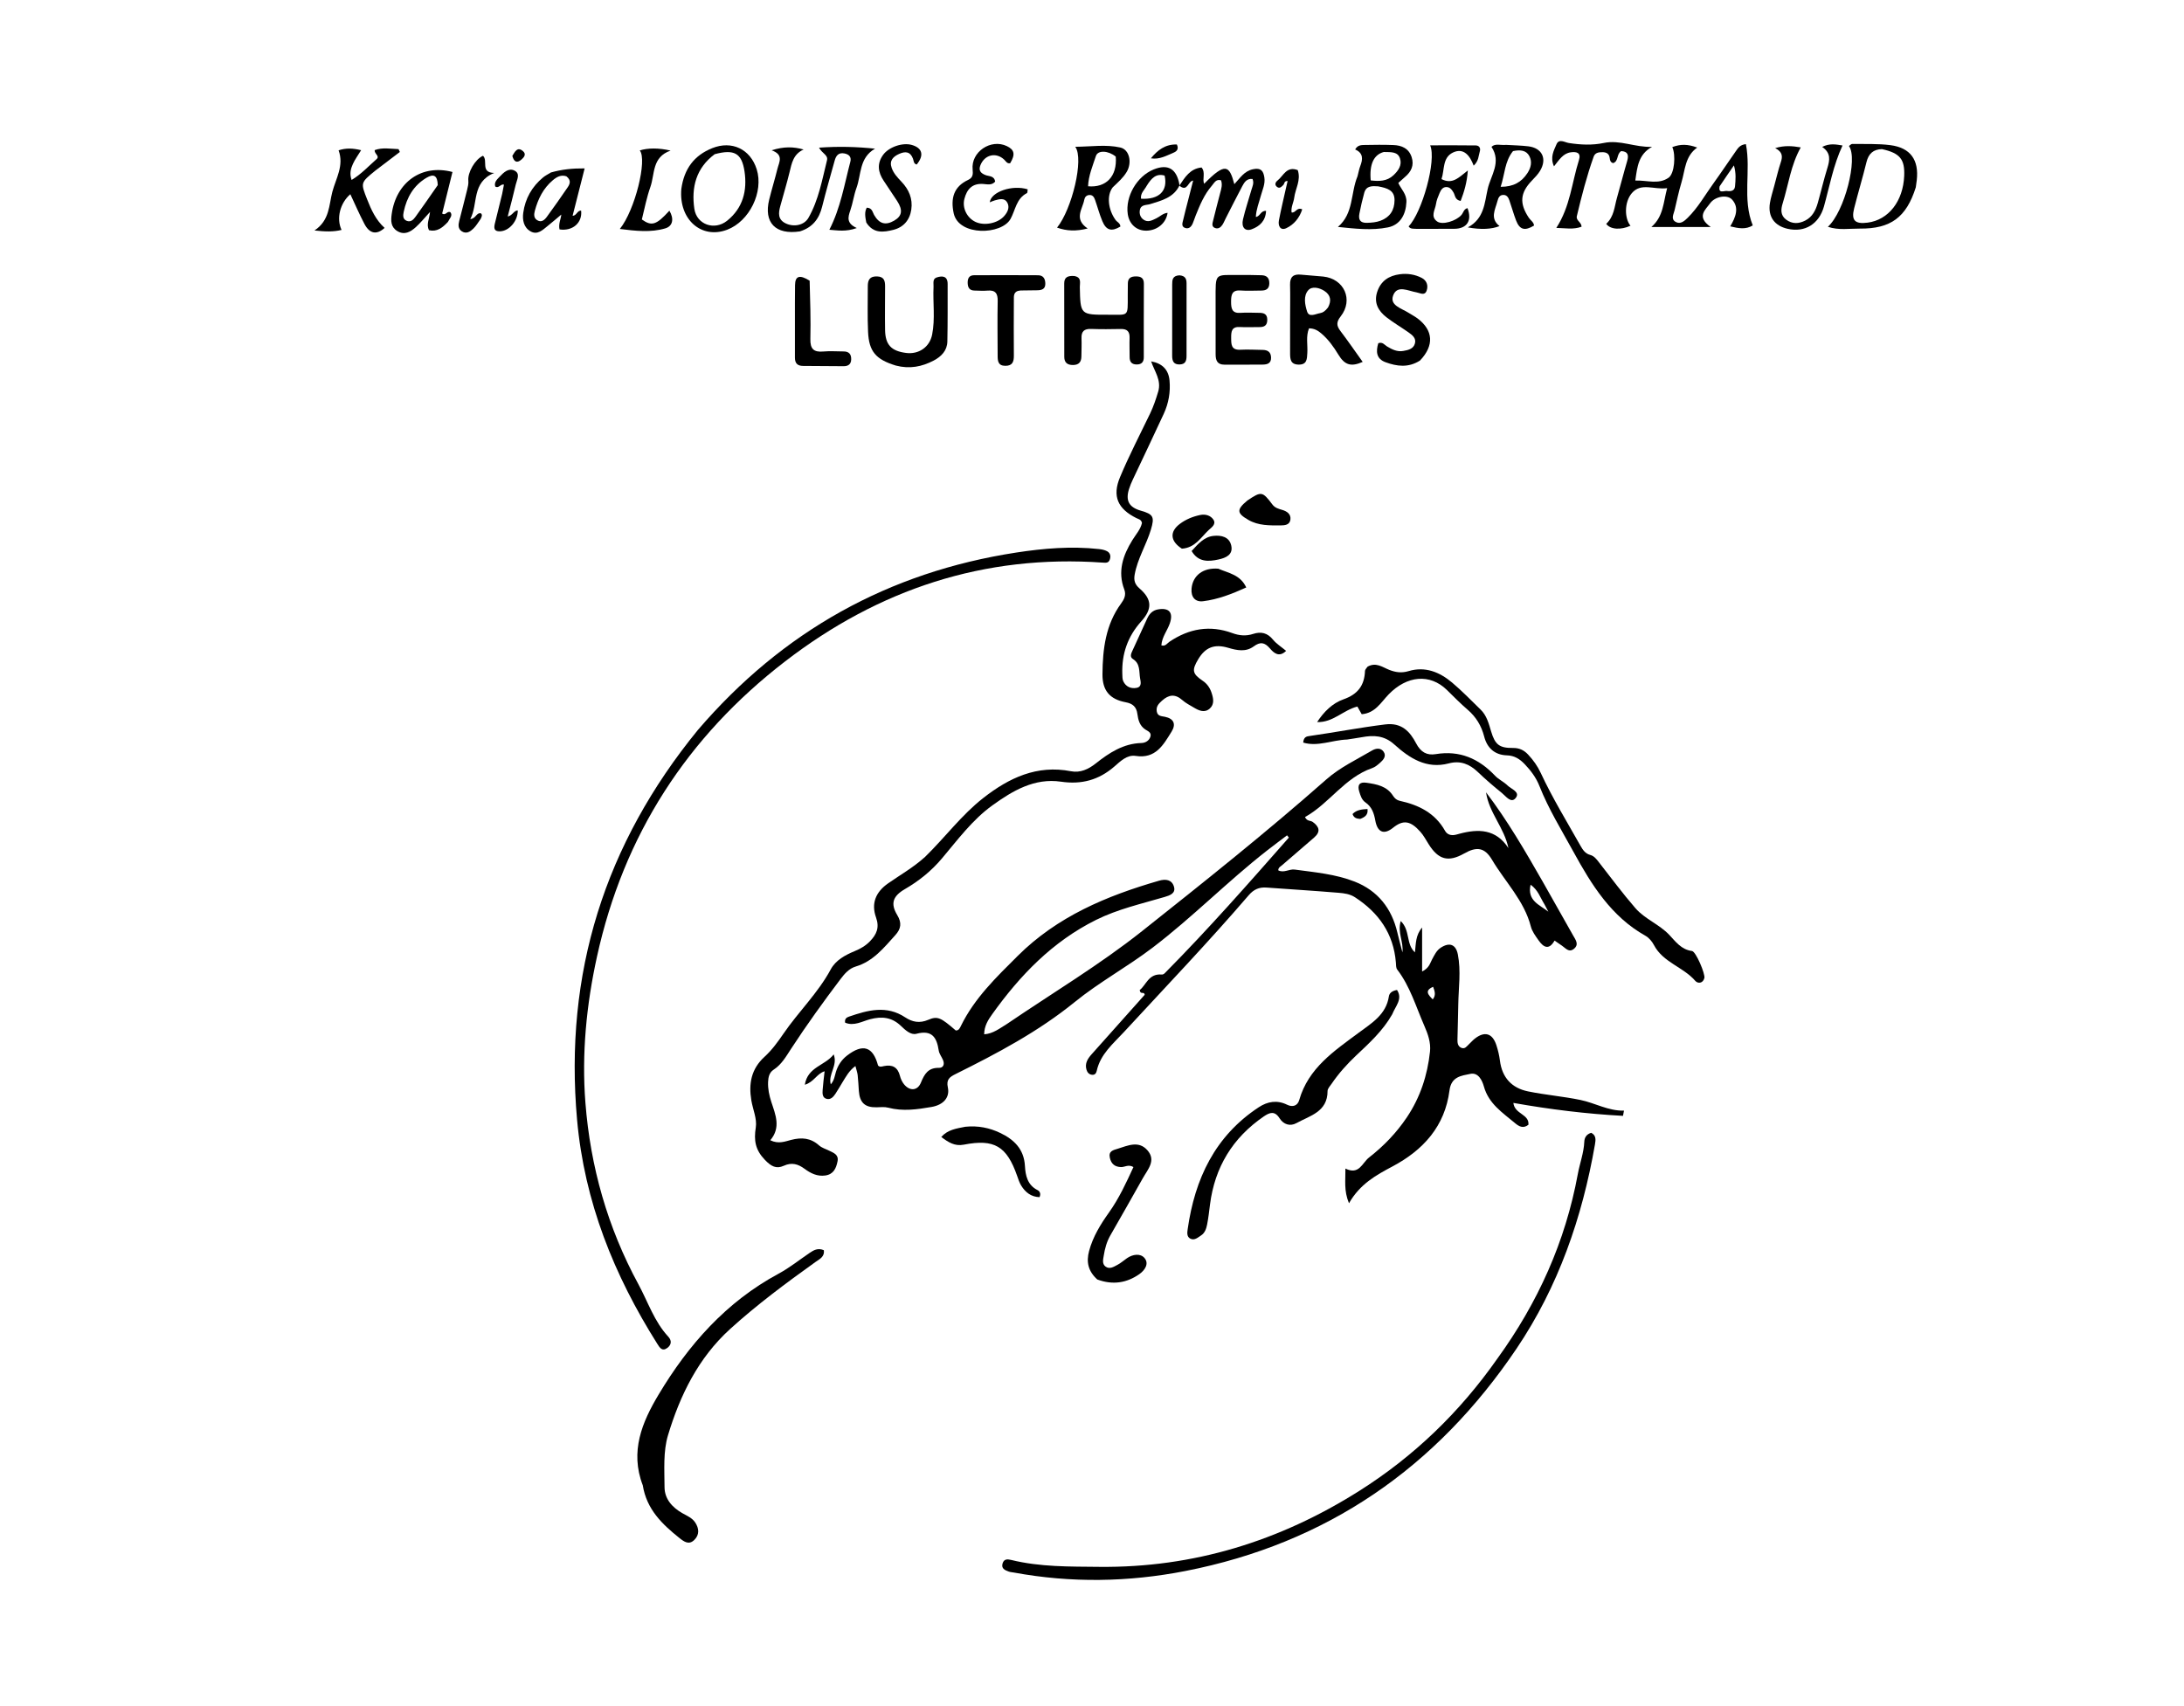 <svg version="1.1" id="Layer_1" xmlns="http://www.w3.org/2000/svg" xmlns:xlink="http://www.w3.org/1999/xlink" x="0px" y="0px"
	 width="100%" viewBox="0 0 1024 800" enable-background="new 0 0 1024 800" xml:space="preserve">
<path fill="#000000" opacity="1" stroke="none" 
	d="
M472.139,480.123 
	C493.506,465.584 515.518,452.439 535.424,436.641 
	C564.63,413.462 593.846,390.215 621.825,365.51 
	C628.275,359.815 636.004,356.213 643.308,351.911 
	C645.146,350.829 647.387,350.546 648.728,352.491 
	C650.146,354.548 648.609,356.297 647.08,357.652 
	C645.97,358.636 644.744,359.687 643.38,360.156 
	C630.408,364.62 623.293,376.778 611.865,383.117 
	C612.814,385.208 614.433,384.654 615.473,385.405 
	C618.601,387.662 619.284,389.981 616.198,392.681 
	C611.185,397.068 606.091,401.363 601.068,405.738 
	C600.366,406.348 599.334,406.789 599.33,408.102 
	C601.958,409.482 604.462,407.399 607.014,407.743 
	C616.513,409.023 626.173,409.868 635.143,413.384 
	C645.98,417.633 652.516,425.926 655.171,437.272 
	C655.851,440.174 656.643,443.049 657.547,446.572 
	C658.169,441.546 655.15,437.393 656.752,431.877 
	C661.315,436.269 659.125,442.737 663.424,446.553 
	C663.875,442.475 663.685,438.496 666.778,434.923 
	C666.778,441.491 666.778,448.06 666.778,455.541 
	C670.129,453.875 670.5,451.613 671.453,449.858 
	C672.57,447.802 673.516,445.667 675.588,444.333 
	C679.643,441.724 682.61,442.814 683.537,447.556 
	C685.057,455.325 683.857,463.159 683.734,470.964 
	C683.648,476.456 683.467,481.946 683.351,487.437 
	C683.318,488.982 683.486,490.557 685.08,491.292 
	C686.885,492.125 687.76,490.523 688.826,489.556 
	C689.688,488.772 690.444,487.862 691.349,487.136 
	C696.024,483.383 699.742,484.412 701.598,490.079 
	C702.37,492.439 702.952,494.902 703.267,497.364 
	C704.282,505.309 708.823,510.193 716.437,511.754 
	C724.572,513.421 732.909,514.101 741.04,515.78 
	C747.871,517.191 754.052,520.956 761.43,520.78 
	C761.274,521.595 761.118,522.411 760.962,523.227 
	C743.906,522.31 726.941,520.236 709.561,517.155 
	C710.164,522.499 717.079,522.344 716.629,527.398 
	C714.19,529.327 712.196,528.198 710.338,526.634 
	C704.53,521.742 698.011,517.597 695.749,509.474 
	C694.986,506.733 693.181,502.739 689.387,503.539 
	C685.229,504.416 680.452,504.772 679.615,511.302 
	C677.469,528.036 667.419,539.231 652.862,546.956 
	C645.253,550.993 637.65,555.165 632.489,564.213 
	C630.008,558.184 630.905,553.543 630.815,547.94 
	C637.298,551.133 638.643,545.281 641.919,542.73 
	C648.806,537.367 654.774,531.156 659.649,523.885 
	C665.912,514.542 669.288,504.187 670.477,493.096 
	C670.932,488.852 669.493,484.821 667.823,481.016 
	C663.897,472.074 661.178,462.544 655.099,454.617 
	C654.482,453.812 654.572,452.405 654.477,451.265 
	C653.353,437.765 646.427,427.949 635.289,420.723 
	C632.921,419.187 630.252,418.851 627.66,418.634 
	C616.384,417.689 605.086,417.002 593.799,416.178 
	C590.393,415.93 587.84,417.033 585.527,419.726 
	C566.638,441.724 546.591,462.668 526.935,483.971 
	C521.923,489.403 515.919,494.309 514.216,502.139 
	C513.993,503.164 513.417,504.042 512.212,503.988 
	C510.679,503.919 509.796,502.905 509.402,501.539 
	C508.557,498.609 509.987,496.408 511.831,494.344 
	C520.15,485.033 528.456,475.709 536.712,466.451 
	C536.443,464.635 534.695,466.695 534.371,464.227 
	C537.334,462.027 538.494,456.432 544.633,456.956 
	C545.615,457.04 546.111,456.325 546.678,455.752 
	C566.718,435.503 585.503,414.119 604.302,392.747 
	C604.018,392.394 603.734,392.041 603.45,391.688 
	C600.321,394.064 597.164,396.403 594.068,398.821 
	C575.548,413.288 559.058,430.17 540.366,444.392 
	C528.584,453.356 515.395,460.521 503.929,469.837 
	C486.799,483.755 467.597,493.899 448.053,503.618 
	C445.208,505.033 443.612,506.189 444.41,509.89 
	C445.414,514.547 442.402,518.081 436.764,519.057 
	C430.056,520.218 423.281,521.199 416.452,519.396 
	C414.736,518.943 412.818,519.171 410.996,519.213 
	C405.583,519.339 403.084,517.074 402.689,511.582 
	C402.51,509.098 402.412,506.605 402.132,504.132 
	C401.988,502.863 401.523,501.63 401.072,499.87 
	C398.109,502.031 396.675,504.804 395.051,507.409 
	C393.906,509.247 392.874,511.159 391.659,512.948 
	C390.708,514.348 389.451,515.752 387.581,515.26 
	C385.536,514.723 385.595,512.757 385.703,511.115 
	C385.885,508.327 386.276,505.552 386.629,502.318 
	C382.959,503.444 381.637,507.396 377.357,508.637 
	C378.689,500.212 386.821,499.719 390.89,494.408 
	C392.905,499.707 388.192,503.632 389.523,508.449 
	C391.155,506.601 391.345,504.584 391.903,502.722 
	C392.839,499.593 394.552,496.964 397.126,494.974 
	C404.587,489.203 409.324,490.728 411.681,499.608 
	C412.531,500.533 413.535,500.068 414.482,499.878 
	C418.395,499.094 420.92,500.402 421.944,504.451 
	C422.3,505.858 422.965,507.313 423.875,508.432 
	C426.537,511.705 430.213,511.51 431.787,507.638 
	C433.438,503.575 435.231,500.615 440.213,500.725 
	C442.283,500.77 442.975,499.073 442.172,497.118 
	C441.539,495.58 440.371,494.157 440.135,492.58 
	C439.209,486.41 436.961,482.812 429.668,484.744 
	C427.01,485.448 424.401,482.948 422.336,480.98 
	C418.147,476.988 413.467,476.477 407.998,477.909 
	C404.212,478.9 400.399,481.28 396.248,479.534 
	C395.909,477.656 397.035,477.051 398.094,476.687 
	C406.898,473.665 415.666,471.236 424.426,477.042 
	C427.702,479.212 431.137,479.953 435.229,478.192 
	C439.677,476.278 441.196,477.235 448.126,483.189 
	C449.594,483.234 450.056,482.042 450.548,481.036 
	C456.9,468.054 467.072,458.28 477.149,448.246 
	C495.756,429.716 518.843,420.074 543.412,412.971 
	C546.589,412.052 549.408,412.465 550.41,415.694 
	C551.414,418.927 548.444,419.884 546.042,420.593 
	C535.196,423.797 524.123,426.264 513.889,431.351 
	C493.477,441.5 478.243,457.331 465.212,475.558 
	C463.341,478.175 461.472,481.027 461.442,484.996 
	C465.686,484.681 468.652,482.235 472.139,480.123 
M671.767,468.614 
	C673.296,466.739 672.78,464.887 671.932,462.715 
	C667.801,464.514 669.6,466.439 671.767,468.614 
z"/>
<path fill="#000000" opacity="1" stroke="none" 
	d="
M433.76,401.772 
	C443.187,392.578 450.834,382.137 461.027,374.175 
	C473.148,364.707 486.182,358.546 502.135,361.637 
	C506.534,362.489 510.343,360.678 513.712,358.017 
	C520.07,352.996 526.658,348.638 535.189,348.4 
	C537.016,348.349 538.833,347.335 539.403,345.35 
	C539.953,343.436 538.19,342.841 536.98,342.045 
	C534.337,340.304 533.65,337.567 533.269,334.722 
	C532.831,331.457 531.105,329.906 527.806,329.291 
	C520.271,327.887 516.845,323.737 516.908,316.139 
	C517.006,304.35 518.385,292.863 525.681,282.923 
	C527.042,281.069 528.125,278.989 527.137,276.408 
	C523.917,267.987 526.499,260.426 530.93,253.265 
	C532.583,250.594 534.76,248.237 535.428,245.244 
	C535.132,243.588 533.829,243.445 532.821,242.943 
	C524.107,238.601 521.378,232.724 525.149,223.718 
	C529.389,213.591 534.479,203.818 539.24,193.91 
	C540.832,190.596 541.982,187.155 543.039,183.629 
	C544.637,178.294 541.315,174.18 539.73,169.453 
	C545.039,170.391 547.892,173.443 548.35,178.407 
	C548.85,183.835 547.92,189.082 545.661,193.996 
	C540.931,204.284 536.011,214.484 531.198,224.733 
	C530.492,226.237 529.829,227.779 529.337,229.362 
	C527.647,234.802 529.396,237.907 534.925,239.47 
	C540.776,241.125 541.408,242.395 539.624,248.321 
	C537.467,255.491 533.347,261.93 532.007,269.426 
	C531.5,272.259 532.155,274.082 534.307,275.947 
	C540.1,280.964 540.398,285.471 535.098,291.357 
	C528.721,298.437 525.889,306.643 526.213,316.05 
	C526.253,317.205 526.213,318.486 526.687,319.481 
	C527.914,322.053 530.298,323.042 532.933,322.535 
	C535.544,322.033 534.797,319.556 534.536,317.97 
	C534.02,314.834 534.672,311.208 531.211,309.04 
	C529.53,307.987 530.401,306.351 531.013,304.996 
	C533.278,299.988 535.583,294.998 537.887,290.007 
	C538.917,287.777 540.439,286.163 543.019,285.732 
	C548.216,284.865 550.213,287.283 548.486,292.308 
	C547.31,295.732 544.794,298.647 544.524,302.61 
	C546.411,303.212 547.247,301.636 548.344,300.897 
	C557.509,294.722 567.302,292.991 577.784,296.856 
	C581.077,298.07 584.251,298.325 587.541,297.25 
	C591.27,296.031 594.251,296.744 596.859,299.926 
	C598.48,301.904 600.782,303.325 603.014,305.194 
	C599.646,308.496 597.139,306.051 595.413,304.039 
	C592.915,301.128 590.866,300.866 587.825,303.098 
	C584.097,305.833 580.008,304.979 575.856,303.754 
	C569.339,301.832 565.132,303.566 561.817,309.096 
	C558.71,314.28 559.034,315.934 563.949,319.251 
	C565.984,320.625 567.277,322.526 568.033,324.775 
	C568.903,327.363 569.526,330.178 567.208,332.248 
	C564.82,334.381 562.209,333.254 559.834,331.829 
	C557.979,330.715 555.991,329.724 554.389,328.307 
	C550.984,325.294 548.022,325.64 544.768,328.594 
	C543.162,330.051 541.964,331.349 542.374,333.642 
	C542.776,335.886 544.623,335.78 546.208,336.107 
	C550.485,336.992 551.427,339.658 549.309,343.069 
	C545.448,349.286 541.858,355.905 532.463,354.446 
	C528.411,353.816 525.293,356.993 522.449,359.455 
	C515.163,365.762 507.098,367.953 497.473,366.537 
	C485.036,364.709 474.843,370.75 465.263,377.664 
	C455.834,384.469 448.985,393.847 441.57,402.603 
	C436.64,408.426 430.882,413.071 424.345,416.86 
	C418.642,420.165 417.389,423.622 420.693,429.095 
	C422.899,432.748 422.471,435.521 419.763,438.51 
	C414.397,444.432 409.418,450.757 401.258,453.192 
	C398.096,454.136 396,456.568 394.057,459.138 
	C386.016,469.773 378.223,480.579 370.932,491.75 
	C368.583,495.349 366.46,499.16 362.659,501.628 
	C360.712,502.892 360.216,505.086 360.126,507.351 
	C359.998,510.568 360.652,513.657 361.637,516.675 
	C363.6,522.686 366.242,528.662 361.167,534.667 
	C364.971,536.553 368.092,535.237 370.961,534.498 
	C375.865,533.235 380.085,533.563 383.998,537.059 
	C385.314,538.235 387.198,538.783 388.838,539.589 
	C390.939,540.62 393.313,541.438 392.694,544.554 
	C392.04,547.84 390.805,550.637 386.958,551.191 
	C383.199,551.732 380.091,550.169 377.231,548.056 
	C374.2,545.817 371.236,544.926 367.506,546.622 
	C363.943,548.241 361.552,546.912 358.603,543.833 
	C354.124,539.157 353.394,534.755 354.367,528.662 
	C355.009,524.646 352.987,520.226 352.275,515.967 
	C350.966,508.143 352.198,501.232 358.488,495.507 
	C361.896,492.404 364.706,488.536 367.329,484.701 
	C374.372,474.404 383.504,465.673 389.493,454.563 
	C391.851,450.189 396.307,447.823 400.847,445.933 
	C403.481,444.837 405.872,443.467 407.906,441.355 
	C411.026,438.115 412.435,434.947 410.745,430.206 
	C408.389,423.596 410.582,418.262 416.427,414.191 
	C422.164,410.194 428.282,406.734 433.76,401.772 
z"/>
<path fill="#000000" opacity="1" stroke="none" 
	d="
M327.236,342.257 
	C366.908,295.98 416.653,268.291 476.461,259.096 
	C489.215,257.134 502.263,256.022 515.28,257.46 
	C516.571,257.602 517.948,257.863 519.066,258.471 
	C520.529,259.267 520.917,260.723 520.352,262.367 
	C519.783,264.021 518.589,263.92 517.135,263.817 
	C461.476,259.873 412.024,276.322 368.179,310.074 
	C322.119,345.532 292.37,391.681 279.894,448.606 
	C274.958,471.131 272.683,494.002 274.476,517.052 
	C276.813,547.112 284.89,575.601 299.322,602.186 
	C303.832,610.495 306.75,619.699 313.376,626.823 
	C314.956,628.523 314.904,630.534 312.9,632.034 
	C310.475,633.85 309.362,631.992 308.242,630.219 
	C287.872,597.962 274.005,563.45 270.57,525.05 
	C264.434,456.43 283.527,395.742 327.236,342.257 
z"/>
<path fill="#000000" opacity="1" stroke="none" 
	d="
M702.051,637.071 
	C721.105,610.777 733.962,582.178 739.785,550.5 
	C740.714,545.447 742.593,540.59 742.819,535.374 
	C742.901,533.488 743.776,531.853 746.056,531.18 
	C748.396,532.363 748.216,534.367 747.825,536.611 
	C741.84,570.932 730.665,603.267 711.071,632.347 
	C673.45,688.184 622.088,723.698 555.729,736.659 
	C529.056,741.869 502.218,742.312 475.393,737.374 
	C474.576,737.223 473.718,737.185 472.946,736.907 
	C471.168,736.269 469.335,735.489 470.088,733.052 
	C470.732,730.969 472.329,731.023 474.145,731.47 
	C487.7,734.804 501.558,734.551 515.354,734.701 
	C559.572,735.182 600.029,722.632 637.262,699.116 
	C662.954,682.889 684.4,662.218 702.051,637.071 
z"/>
<path fill="#000000" opacity="1" stroke="none" 
	d="
M723.44,413.615 
	C728.279,422.197 732.973,430.439 737.618,438.708 
	C738.732,440.693 740.491,442.855 737.95,444.918 
	C735.586,446.836 734.03,444.548 732.317,443.409 
	C731.222,442.682 730.149,441.924 728.873,441.047 
	C726.217,445.733 723.655,444.147 721.403,440.958 
	C719.974,438.934 718.364,436.794 717.766,434.466 
	C714.641,422.297 705.711,413.548 699.573,403.176 
	C696.107,397.32 692.368,396.873 686.506,400.195 
	C679.09,404.398 674.398,403.153 669.822,395.812 
	C668.592,393.839 667.476,391.738 665.946,390.017 
	C661.379,384.885 657.973,384.248 653.163,388.129 
	C648.847,391.612 645.825,390.249 644.829,384.734 
	C644.211,381.311 643.205,378.33 640.216,376.264 
	C638.471,375.057 637.906,373.122 637.305,371.18 
	C636.337,368.051 637.431,366.569 640.615,367.026 
	C645.421,367.715 650.238,368.547 653.158,373.169 
	C653.896,374.337 654.904,375.203 656.273,375.501 
	C665.164,377.435 672.82,381.196 677.503,389.527 
	C678.508,391.316 680.245,391.856 682.241,391.474 
	C682.893,391.349 683.531,391.15 684.174,390.977 
	C693.113,388.566 701.373,388.646 707.243,397.673 
	C705.299,388.093 698.107,381.066 696.755,371.526 
	C706.792,384.722 715.065,398.984 723.44,413.615 
M724.109,423.982 
	C722.19,420.948 721.132,417.269 717.633,414.85 
	C715.936,422.401 721.937,424.273 725.967,427.496 
	C725.451,426.512 724.936,425.528 724.109,423.982 
z"/>
<path fill="#000000" opacity="1" stroke="none" 
	d="
M641.207,312.598 
	C645.212,310.362 648.243,312.882 651.353,314.098 
	C654.427,315.3 657.173,315.669 660.467,314.679 
	C668.186,312.36 674.954,315.117 680.791,320.018 
	C685.497,323.971 689.775,328.437 694.2,332.72 
	C697.08,335.508 698.023,339.257 699.122,342.935 
	C700.988,349.183 702.981,350.787 709.432,350.723 
	C712.366,350.694 714.523,351.741 716.459,353.8 
	C718.88,356.375 720.904,359.218 722.385,362.401 
	C727.873,374.196 734.655,385.279 741.032,396.585 
	C742.124,398.522 743.276,400.254 745.602,400.881 
	C747.48,401.387 748.562,402.901 749.705,404.362 
	C755.349,411.572 760.802,418.953 766.798,425.86 
	C771.223,430.958 777.926,433.366 782.668,438.372 
	C785.578,441.445 788.276,445.289 793.305,445.925 
	C795.168,446.161 799.612,456.758 799.12,458.616 
	C798.422,461.252 795.987,461.242 794.871,459.946 
	C789.228,453.391 779.77,451.317 775.496,443.179 
	C774.601,441.474 773.156,439.721 771.511,438.799 
	C755.469,429.805 746.254,414.96 737.804,399.54 
	C732.212,389.335 726.061,379.407 721.762,368.516 
	C720.223,364.618 717.719,361.27 714.795,358.239 
	C712.519,355.881 710.052,354.291 706.566,354.188 
	C700.854,354.019 697.259,350.758 695.877,345.357 
	C694.586,340.315 692.042,336.149 688.159,332.813 
	C684.754,329.888 681.634,326.696 678.434,323.562 
	C670.44,315.732 659.662,316.769 651.106,325.587 
	C647.453,329.352 644.833,334.356 638.468,334.902 
	C637.801,333.731 637.093,332.488 636.417,331.301 
	C629.724,332.999 624.956,338.874 617.556,338.581 
	C620.66,333.809 624.744,329.73 629.861,327.937 
	C636.635,325.564 639.738,321.437 639.998,314.587 
	C640.02,313.999 640.608,313.432 641.207,312.598 
z"/>
<path fill="#000000" opacity="1" stroke="none" 
	d="
M301.375,696.463 
	C295.253,680.536 301.103,666.794 308.77,653.97 
	C322.79,630.522 340.493,610.456 365.04,597.241 
	C370.142,594.494 374.733,590.798 379.552,587.527 
	C381.518,586.193 383.504,585.03 386.265,586.23 
	C386.711,589.354 384.192,590.428 382.296,591.785 
	C368.489,601.671 354.854,611.795 342.278,623.221 
	C327.405,636.733 318.833,654.267 313.187,673.034 
	C310.905,680.619 311.537,689.198 311.577,697.321 
	C311.604,702.857 315.152,706.81 319.937,709.538 
	C322.094,710.768 324.512,711.716 325.947,713.886 
	C327.793,716.678 328.024,719.646 325.524,722.095 
	C323.005,724.564 320.746,722.93 318.524,721.152 
	C310.469,714.703 303.187,707.746 301.375,696.463 
z"/>
<path fill="#000000" opacity="1" stroke="none" 
	d="
M753.1,104.96 
	C756.812,101.507 756.936,96.956 758.111,92.85 
	C759.76,87.092 761.222,81.28 762.918,75.536 
	C763.761,72.681 763.235,71.011 760.128,70.851 
	C757.877,72.194 758.995,75.594 756.366,76.484 
	C755.092,76.169 754.856,75.174 754.746,74.171 
	C754.516,72.087 753.254,71.379 751.325,71.362 
	C749.556,71.346 747.877,71.588 747.206,73.474 
	C743.968,82.579 741.564,91.923 739.332,101.315 
	C738.823,103.459 741.489,104.111 741.543,106.303 
	C737.689,107.753 733.863,106.95 729.702,106.865 
	C736.224,96.841 736.988,85.56 740.298,75.119 
	C741.414,71.6 739.289,71.054 736.517,71.414 
	C732.886,71.886 731.078,74.911 728.612,78.003 
	C726.663,73.719 728.556,70.571 729.787,67.656 
	C730.967,64.861 733.682,66.764 735.577,67.058 
	C741.07,67.91 746.555,68.175 751.973,67.035 
	C759.578,65.436 766.595,69.186 774.578,68.847 
	C768.179,72.419 767.66,78.209 766.735,84.657 
	C772.228,84.463 777.597,86.638 782.339,83.336 
	C785.146,81.382 785.775,72.643 784.081,68.969 
	C787.975,67.522 791.28,67.538 795.764,69.191 
	C789.998,73.253 790.105,79.789 788.385,85.515 
	C787.094,89.814 786.173,94.226 785.143,98.6 
	C784.705,100.457 783.304,102.679 785.617,104.028 
	C787.913,105.366 789.834,103.56 791.314,102.105 
	C796.098,97.403 799.377,91.529 803.266,86.131 
	C806.867,81.132 810.283,75.999 813.82,70.952 
	C814.845,69.489 815.805,67.858 818.588,67.583 
	C821.059,80.139 816.792,93.214 821.806,105.695 
	C818.523,107.727 815.147,107.091 811.24,106.137 
	C813.816,101.839 815.542,97.402 812.127,93.605 
	C809.799,91.016 804.05,92.152 801.811,95.318 
	C799.642,98.386 795.17,101.597 802.098,106.434 
	C792.091,106.434 783.599,106.434 774.284,106.434 
	C779.961,101.484 779.83,95.028 781.665,88.226 
	C775.57,89.067 769.46,85.473 765.123,90.547 
	C761.403,94.899 761.713,102.618 764.487,105.845 
	C760.014,107.925 754.998,107.662 753.1,104.96 
M806.272,87.374 
	C805.55,91.008 808.382,89.35 809.733,89.549 
	C811.401,89.795 813.311,89.582 813.495,87.355 
	C813.74,84.378 814.074,81.339 812.975,77.559 
	C810.511,81.121 808.548,83.96 806.272,87.374 
z"/>
<path fill="#000000" opacity="1" stroke="none" 
	d="
M652.77,475.605 
	C648.312,483.444 641.964,489.15 635.79,494.978 
	C631.527,499.003 627.655,503.329 624.357,508.165 
	C623.615,509.253 622.447,510.443 622.448,511.585 
	C622.456,521.396 614.166,523.134 607.851,526.631 
	C604.862,528.286 601.775,527.245 599.966,524.392 
	C597.677,520.784 595.353,521.579 592.532,523.514 
	C577.941,533.521 569.569,547.291 567.323,564.821 
	C566.921,567.953 566.585,571.104 565.969,574.196 
	C565.583,576.133 564.951,578.124 563.123,579.309 
	C561.615,580.286 560.064,581.764 558.148,580.825 
	C556.331,579.934 556.643,577.874 556.864,576.329 
	C560.228,552.769 569.639,532.683 590.214,519.172 
	C594.356,516.453 598.812,515.706 603.49,518.016 
	C606.107,519.308 608.401,518.475 609.149,515.846 
	C613.417,500.845 625.519,492.821 637.004,484.286 
	C643.168,479.706 649.907,475.79 651.204,467.168 
	C651.426,465.698 652.682,464.586 655.008,464.199 
	C657.806,468.478 654.284,471.743 652.77,475.605 
z"/>
<path fill="#000000" opacity="1" stroke="none" 
	d="
M604.88,150 
	C604.888,144.177 605,138.852 604.867,133.533 
	C604.774,129.808 606.423,128.409 610.018,128.791 
	C613.486,129.159 616.978,129.308 620.446,129.678 
	C630.245,130.723 634.692,140.582 628.591,148.365 
	C626.463,151.08 626.636,152.767 628.501,155.228 
	C632.062,159.925 635.403,164.789 638.915,169.695 
	C633.483,172.094 630.504,171.203 627.561,166.357 
	C625.293,162.626 622.809,159.132 619.469,156.309 
	C617.938,155.016 616.245,153.978 613.758,153.958 
	C612.21,157.688 613.194,161.674 612.959,165.528 
	C612.791,168.291 612.849,171.018 608.887,170.967 
	C604.993,170.916 604.873,168.294 604.882,165.469 
	C604.896,160.479 604.882,155.489 604.88,150 
M622.67,144.149 
	C624.366,141.032 623.923,138.304 620.891,136.373 
	C618.523,134.863 615.164,134.133 613.439,136.04 
	C611.01,138.723 611.829,142.854 612.834,146.022 
	C613.788,149.027 616.788,147.177 618.942,146.834 
	C620.307,146.616 621.382,145.826 622.67,144.149 
z"/>
<path fill="#000000" opacity="1" stroke="none" 
	d="
M503.575,129.402 
	C507.284,129.978 506.252,132.639 506.291,134.584 
	C506.55,147.584 506.516,147.614 519.588,147.579 
	C529.384,147.554 528.754,148.752 528.765,138.497 
	C528.767,136.666 528.821,134.835 528.81,133.004 
	C528.795,130.393 530.235,129.604 532.638,129.607 
	C535.076,129.611 536.334,130.459 536.321,133.077 
	C536.263,144.564 536.275,156.051 536.284,167.538 
	C536.285,169.816 535.19,170.907 532.937,170.899 
	C530.652,170.891 529.635,169.698 529.641,167.466 
	C529.649,164.47 529.517,161.47 529.622,158.478 
	C529.725,155.543 528.562,154.197 525.533,154.267 
	C520.874,154.377 516.207,154.404 511.551,154.241 
	C508.347,154.129 506.962,155.39 507.085,158.605 
	C507.194,161.43 507.06,164.264 507.031,167.094 
	C507.006,169.666 505.921,171.12 503.136,171.151 
	C500.46,171.182 499.01,170.029 499.003,167.349 
	C498.975,155.862 499.015,144.376 498.975,132.89 
	C498.964,129.897 500.732,129.267 503.575,129.402 
z"/>
<path fill="#000000" opacity="1" stroke="none" 
	d="
M375.069,108.494 
	C363.586,110.249 358.015,104.343 360.643,93.612 
	C361.829,88.77 363.327,84.003 364.512,79.16 
	C365.265,76.086 367.634,72.583 361.793,70.475 
	C367.462,68.673 371.995,68.743 376.783,70.109 
	C371.951,72.259 371.216,76.532 370.189,80.76 
	C368.896,86.09 367.289,91.344 365.852,96.64 
	C364.977,99.864 364.611,102.937 368.392,104.751 
	C372.159,106.557 377.016,105.7 379.058,102.133 
	C383.827,93.797 385.452,84.367 387.744,75.186 
	C388.37,72.674 385.591,72.115 384.01,69.236 
	C393.248,68.578 401.584,68.814 410.28,69.709 
	C402.795,73.987 403.864,81.844 401.578,88.111 
	C400.329,91.533 399.867,95.238 398.674,98.685 
	C397.571,101.87 396.789,104.712 401.726,106.925 
	C396.575,108.785 392.671,108.022 388.856,107.739 
	C394.163,97.378 395.894,86.444 398.693,75.856 
	C399.25,73.752 398.256,72.42 395.979,71.963 
	C393.122,71.389 391.988,73.016 391.352,75.297 
	C389.343,82.506 387.276,89.701 385.455,96.958 
	C384.05,102.555 381.092,106.589 375.069,108.494 
z"/>
<path fill="#000000" opacity="1" stroke="none" 
	d="
M420.004,171.405 
	C410.653,168.554 407.428,164.803 407.006,155.649 
	C406.677,148.504 406.888,141.333 406.88,134.174 
	C406.877,131.281 407.8,129.481 411.256,129.612 
	C414.606,129.739 414.985,131.771 414.987,134.283 
	C414.994,141.111 414.864,147.941 414.984,154.767 
	C415.106,161.696 417.903,164.609 424.874,165.497 
	C430.698,166.238 435.866,162.844 437.053,156.867 
	C438.521,149.472 437.353,141.924 437.702,134.453 
	C437.776,132.88 437.144,130.76 439.18,130.099 
	C441.803,129.247 444.32,129.359 444.316,133.175 
	C444.307,142.168 444.372,151.163 444.182,160.152 
	C444.092,164.408 441.335,167.194 437.79,169.056 
	C432.325,171.927 426.548,173.13 420.004,171.405 
z"/>
<path fill="#000000" opacity="1" stroke="none" 
	d="
M514.476,599.953 
	C510.219,596.077 509.235,591.793 510.637,586.587 
	C512.453,579.846 516.007,574.088 519.972,568.525 
	C524.705,561.882 528.055,554.564 531.431,547.233 
	C529.068,545.827 527.382,547.299 525.603,547.241 
	C522.667,547.144 521.027,545.761 520.37,542.907 
	C519.64,539.733 521.988,539.287 524.015,538.66 
	C528.747,537.197 533.867,534.696 537.967,539.341 
	C542.204,544.141 538.153,548.32 535.858,552.412 
	C530.813,561.405 525.713,570.367 520.584,579.312 
	C518.896,582.257 518.037,585.46 517.514,588.742 
	C517.238,590.477 516.623,592.594 518.336,593.885 
	C520.254,595.331 522.201,593.991 523.912,593.103 
	C525.518,592.269 526.895,591.003 528.403,589.97 
	C531.148,588.089 534.704,587.611 536.628,589.898 
	C538.869,592.564 536.757,595.659 534.18,597.457 
	C528.244,601.6 521.738,602.632 514.476,599.953 
z"/>
<path fill="#000000" opacity="1" stroke="none" 
	d="
M569.954,141.039 
	C569.966,127.494 569.261,129.038 581.52,128.943 
	C584.851,128.918 588.185,128.965 591.516,129.058 
	C593.898,129.125 595.161,130.315 595.139,132.831 
	C595.117,135.495 593.585,136.254 591.266,136.247 
	C588.099,136.237 584.916,136.467 581.771,136.217 
	C577.649,135.89 577.212,138.153 577.209,141.445 
	C577.206,144.732 577.633,147.027 581.752,146.694 
	C584.565,146.467 587.414,146.691 590.247,146.683 
	C592.481,146.676 594.174,147.146 594.181,149.945 
	C594.187,152.615 592.778,153.405 590.403,153.371 
	C587.404,153.327 584.393,153.541 581.407,153.342 
	C577.425,153.078 577.233,155.473 577.252,158.439 
	C577.272,161.487 577.225,164.203 581.535,163.994 
	C585.024,163.825 588.532,164.004 592.03,164.071 
	C594.311,164.114 595.851,164.989 595.955,167.577 
	C596.068,170.404 594.194,170.929 592.054,170.954 
	C586.056,171.024 580.056,170.979 574.057,170.988 
	C570.672,170.994 569.951,168.894 569.964,166.031 
	C570.001,157.865 569.964,149.699 569.954,141.039 
z"/>
<path fill="#000000" opacity="1" stroke="none" 
	d="
M552.98,87.019 
	C555.56,83.156 557.971,79.081 563.362,78.535 
	C565.373,80.906 563.609,83.765 564.577,86.186 
	C574.562,75.983 576.397,77.544 578.738,86.357 
	C581.366,83.595 583.249,80.251 587.482,79.354 
	C591.18,78.571 592.33,80.058 592.814,83.19 
	C593.296,86.316 591.883,89.06 591.124,91.922 
	C590.279,95.111 588.986,98.189 588.818,101.722 
	C590.855,101.518 591.066,98.68 593.613,98.892 
	C593.397,103.53 590.674,106.116 586.83,107.518 
	C583.775,108.631 581.926,106.57 582.793,102.86 
	C583.89,98.171 585.446,93.591 586.773,88.955 
	C587.218,87.399 588.08,85.867 587.263,83.915 
	C584.617,83.614 583.441,85.436 582.454,87.302 
	C579.81,92.303 577.268,97.358 574.689,102.392 
	C574.159,103.427 573.743,104.536 573.095,105.489 
	C572.308,106.642 571.164,107.47 569.694,106.915 
	C567.943,106.255 568.478,104.707 568.773,103.483 
	C569.824,99.12 570.992,94.786 572.117,90.441 
	C572.613,88.523 573.257,86.615 572.491,84.539 
	C570.11,83.832 569.302,85.815 568.197,87.081 
	C564.635,91.165 562.604,96.106 560.616,101.056 
	C560.121,102.29 559.747,103.576 559.214,104.793 
	C558.565,106.278 557.467,107.459 555.746,106.914 
	C553.702,106.266 554.426,104.508 554.751,103.106 
	C555.466,100.027 556.281,96.973 557.061,93.91 
	C557.837,90.867 558.62,87.826 559.43,84.664 
	C556.933,84.935 556.901,90.045 553.165,87.223 
	C553,86.996 552.98,87.019 552.98,87.019 
z"/>
<path fill="#000000" opacity="1" stroke="none" 
	d="
M665.78,169.062 
	C660.3,172.558 654.913,171.777 649.636,169.853 
	C645.211,168.239 645.086,164.727 646.234,160.931 
	C648.247,160.18 649.148,161.739 650.361,162.464 
	C652.687,163.855 655.084,165.059 657.88,164.57 
	C660.182,164.168 662.713,163.662 663.419,161.02 
	C664.095,158.495 662.106,157.056 660.333,155.805 
	C656.937,153.409 653.323,151.304 650.049,148.758 
	C646.265,145.815 644.082,142.04 645.684,136.983 
	C647.34,131.754 651.165,129.254 656.375,128.589 
	C659.923,128.136 663.393,128.667 666.563,130.29 
	C668.938,131.505 669.744,133.844 668.91,136.259 
	C668.013,138.858 665.827,137.372 664.193,137.096 
	C660.258,136.431 655.056,133.437 653.183,138.594 
	C651.506,143.211 657.164,144.592 660.391,146.655 
	C661.791,147.55 663.29,148.308 664.615,149.302 
	C672.016,154.853 672.538,162 665.78,169.062 
z"/>
<path fill="#000000" opacity="1" stroke="none" 
	d="
M636.501,82.625 
	C636.987,80.784 637.227,79.283 637.768,77.898 
	C639.04,74.643 639.249,71.755 635.39,70.093 
	C636.529,67.986 638.282,68.006 639.856,67.977 
	C644.351,67.895 648.855,67.83 653.345,68.012 
	C657.238,68.169 660.539,69.565 661.873,73.688 
	C663.115,77.53 661.685,80.504 658.754,82.972 
	C657.74,83.825 656.777,84.739 655.61,85.789 
	C656.942,88.761 659.583,90.995 659.419,94.713 
	C659.158,100.646 656.471,105.461 650.764,106.62 
	C643.13,108.17 635.361,107.227 627.303,106.408 
	C634.773,100.055 633.181,90.633 636.501,82.625 
M646.177,87.376 
	C643.458,87.212 640.615,86.976 639.656,90.392 
	C638.76,93.587 638.033,96.836 637.385,100.092 
	C636.837,102.853 637.6,104.594 640.947,104.489 
	C643.141,104.421 645.288,104.243 647.311,103.482 
	C651.694,101.832 653.82,98.543 653.85,93.875 
	C653.879,89.241 650.548,88.217 646.177,87.376 
M648.81,71.274 
	C644.112,72.518 642,77.029 642.683,84.596 
	C646.527,85.047 650.288,85.071 653.369,82.153 
	C655.626,80.014 657.483,77.455 656.384,74.225 
	C655.322,71.103 652.289,71.331 648.81,71.274 
z"/>
<path fill="#000000" opacity="1" stroke="none" 
	d="
M898.244,87.853 
	C893.811,101.926 886.484,107.317 871.993,107.189 
	C867.156,107.146 862.185,108.069 857.031,106.348 
	C864.835,99.235 871.225,74.33 866.911,68.464 
	C867.43,68.121 867.941,67.487 868.442,67.495 
	C874.419,67.593 880.458,67.301 886.357,68.065 
	C895.762,69.285 899.774,75.011 898.707,84.477 
	C898.595,85.469 898.44,86.456 898.244,87.853 
M882.384,69.928 
	C878.328,70.023 876.097,72.045 875.122,76.038 
	C873.351,83.287 871.173,90.436 869.346,97.673 
	C867.909,103.364 869.708,105.17 875.676,104.394 
	C885.45,103.122 892.304,94.361 892.809,82.493 
	C893.141,74.704 890.866,71.794 882.384,69.928 
z"/>
<path fill="#000000" opacity="1" stroke="none" 
	d="
M521.723,87.838 
	C518.805,91.597 519.534,98.27 523.036,103.121 
	C523.786,104.159 525.292,104.663 525.304,106.229 
	C521.195,108.71 518.679,108.06 516.85,103.7 
	C515.504,100.49 514.619,97.09 513.458,93.8 
	C513.007,92.524 512.361,91.291 510.667,91.445 
	C509.307,91.568 508.593,92.485 508.366,93.714 
	C507.553,98.099 503.338,102.639 509.96,107.137 
	C504.495,108.528 500.146,108.329 495.611,106.731 
	C502.558,98.201 508.35,74.511 504.153,68.825 
	C511.625,68.775 518.51,67.645 525.286,69.168 
	C529.53,70.122 530.881,76.155 528.299,80.554 
	C526.679,83.315 524.272,85.404 521.723,87.838 
M523.135,73.427 
	C519.667,70.593 514.764,70.278 513.828,73.161 
	C512.33,77.771 510.352,82.35 510.157,87.343 
	C518.584,88.12 523.906,82.689 523.135,73.427 
z"/>
<path fill="#000000" opacity="1" stroke="none" 
	d="
M175.988,80.001 
	C168.983,85.71 169.073,85.675 172.128,93.467 
	C174.08,98.444 176.279,103.217 180.33,106.865 
	C176.619,110.232 173.314,109.639 170.884,105.032 
	C168.497,100.506 166.478,95.786 164.258,91.067 
	C159.412,95.251 157.618,102.484 160.143,107.812 
	C156.254,108.772 152.481,108.623 147.443,108.073 
	C154.633,103.319 154.2,96.115 155.833,89.93 
	C157.48,83.691 161.387,77.671 158.757,70.483 
	C162.224,69.333 165.506,69.493 169.32,70.425 
	C167.873,72.804 166.409,74.758 165.44,76.932 
	C164.512,79.015 163.78,81.293 164.851,84.382 
	C169.381,81.66 172.8,77.918 176.538,74.633 
	C178.244,73.133 175.444,72.18 175.695,70.383 
	C179.362,69.038 183.116,69.804 186.858,69.923 
	C187.065,70.367 187.272,70.812 187.48,71.256 
	C183.743,74.099 180.006,76.943 175.988,80.001 
z"/>
<path fill="#000000" opacity="1" stroke="none" 
	d="
M631.58,346.773 
	C624.476,347.027 617.86,350.248 611.029,348.2 
	C611.241,345.428 612.794,345.29 614.003,345.117 
	C625.853,343.421 637.609,341.152 649.504,339.68 
	C657.165,338.732 661.085,343.021 663.975,348.57 
	C666.129,352.703 669.011,354.3 673.17,353.614 
	C684.394,351.761 693.344,355.686 700.955,363.718 
	C702.649,365.505 705.079,366.583 706.843,368.32 
	C708.556,370.007 712.854,371.331 710.701,374.123 
	C708.529,376.94 706.085,373.369 704.2,371.849 
	C700.315,368.716 696.513,365.455 692.908,362.004 
	C688.997,358.259 684.718,356.519 679.296,357.954 
	C668.82,360.727 660.866,355.507 653.721,349.064 
	C649.007,344.812 644.007,344.641 638.419,345.697 
	C636.297,346.098 634.146,346.345 631.58,346.773 
z"/>
<path fill="#000000" opacity="1" stroke="none" 
	d="
M478.466,136.208 
	C475.092,136.492 475.367,138.695 475.362,140.69 
	C475.339,149.355 475.267,158.021 475.364,166.685 
	C475.397,169.634 474.725,171.557 471.315,171.529 
	C467.896,171.501 467.769,169.16 467.762,166.714 
	C467.736,158.215 467.607,149.714 467.782,141.219 
	C467.857,137.599 466.712,135.913 462.931,136.269 
	C460.951,136.455 458.935,136.268 456.936,136.243 
	C454.613,136.215 453.771,134.922 453.71,132.725 
	C453.65,130.538 454.382,129.067 456.719,129.056 
	C466.715,129.012 476.712,129.002 486.708,129.067 
	C489.226,129.083 490.119,130.788 490.113,133.095 
	C490.106,135.608 488.386,136.059 486.403,136.106 
	C483.904,136.165 481.404,136.16 478.466,136.208 
z"/>
<path fill="#000000" opacity="1" stroke="none" 
	d="
M706.158,67.929 
	C709.932,68.147 713.267,68.215 716.563,68.608 
	C723.048,69.38 725.485,74.438 722.08,80.103 
	C721.066,81.791 719.623,83.248 718.245,84.684 
	C712.73,90.43 712.315,95.329 716.804,102.104 
	C717.615,103.328 719.089,104.112 719.267,105.756 
	C714.959,108.379 712.535,107.771 710.851,103.421 
	C709.651,100.322 708.79,97.092 707.687,93.952 
	C707.243,92.686 706.564,91.433 704.958,91.4 
	C703.043,91.362 702.489,92.804 702.095,94.312 
	C701.045,98.324 698.471,102.415 703.075,106.015 
	C699.331,107.507 694.322,107.751 688.204,106.621 
	C695.942,102.514 696.059,95.051 697.533,88.574 
	C698.963,82.294 704.081,76.04 699.304,68.865 
	C701.036,67.129 703.495,68.202 706.158,67.929 
M709.393,70.856 
	C705.479,75.682 705.571,81.695 703.608,87.593 
	C709.595,87.609 713.383,85.395 716.137,81.205 
	C717.799,78.676 718.477,75.883 717.052,73.189 
	C715.629,70.499 712.912,70.112 709.393,70.856 
z"/>
<path fill="#000000" opacity="1" stroke="none" 
	d="
M664.452,107.321 
	C662.75,107.182 661.32,107.521 660.449,106.152 
	C666.72,99.723 673.645,75.16 670.551,68.151 
	C677.931,68.151 684.95,68.088 691.967,68.199 
	C693.534,68.224 694.326,69.432 693.823,71.035 
	C693.191,73.051 693.383,75.384 690.96,77.681 
	C689.244,73.055 686.297,69.116 681.248,71.52 
	C676.212,73.917 677.368,79.693 675.863,83.978 
	C681.085,86.658 684.031,83.151 688.215,79.932 
	C687.807,85.673 686.475,89.971 684.843,94.229 
	C682.125,93.705 682.3,91.653 681.527,90.311 
	C680.747,88.958 679.821,87.716 678.152,87.705 
	C676.397,87.694 675.565,89.132 674.978,90.503 
	C674.262,92.173 673.537,93.913 673.283,95.69 
	C672.892,98.431 670.524,101.532 673.866,103.877 
	C676.324,105.602 682.698,103.661 685.201,100.81 
	C686.141,99.738 686.327,97.968 688.065,97.601 
	C690.285,103.429 687.852,107.238 681.869,107.286 
	C676.21,107.331 670.551,107.316 664.452,107.321 
z"/>
<path fill="#000000" opacity="1" stroke="none" 
	d="
M319.454,88.577 
	C320.758,79.182 325.442,72.876 333.937,69.47 
	C343.11,65.792 351.797,69.894 354.789,79.366 
	C358.132,89.949 351.407,103.74 340.967,107.711 
	C328.925,112.292 318.182,102.973 319.454,88.577 
M335.09,72.305 
	C326.392,78.779 324.082,87.815 325.554,97.905 
	C326.635,105.317 334.976,108.25 340.904,103.512 
	C348.362,97.551 350.431,89.311 349.07,80.325 
	C347.777,71.791 344.227,69.847 335.09,72.305 
z"/>
<path fill="#000000" opacity="1" stroke="none" 
	d="
M447.184,100.153 
	C445.6,92.969 447.199,87.509 453.897,84.375 
	C456.126,83.332 456.274,81.801 456.036,79.5 
	C455.183,71.244 464.545,64.926 472.067,68.505 
	C475.672,70.219 476.105,72.429 473.642,76.52 
	C472.174,76.856 471.648,75.622 470.832,74.851 
	C467.008,71.236 461.643,72.512 459.677,77.484 
	C458.716,79.914 459.777,81.18 462.009,82.072 
	C463.687,82.743 466.197,82.347 466.585,85.163 
	C464.998,87.008 462.862,86.397 461.007,86.262 
	C455.821,85.886 453.341,88.765 452.17,93.256 
	C451.059,97.516 453.387,102.186 457.383,104.056 
	C461.504,105.984 467.753,104.744 470.772,101.374 
	C472.432,99.521 473.534,97.255 472.281,94.991 
	C470.995,92.666 468.55,93.381 466.435,93.959 
	C465.669,94.169 464.944,94.526 464.058,94.871 
	C464.658,89.885 474.695,86.543 481.835,88.774 
	C481.731,89.37 481.821,90.388 481.482,90.56 
	C476.508,93.086 476.122,98.454 473.814,102.634 
	C469.662,110.152 449.7,110.851 447.184,100.153 
z"/>
<path fill="#000000" opacity="1" stroke="none" 
	d="
M210.001,104.071 
	C207.429,106.807 204.899,108.823 201.121,107.943 
	C199.791,105.172 201.313,102.677 201.619,99.387 
	C199.125,102.081 197.162,104.538 194.85,106.604 
	C192.438,108.759 189.621,110.37 186.279,108.347 
	C183.188,106.476 183.223,103.496 183.648,100.412 
	C185.716,85.402 197.737,76.812 212.15,80.648 
	C210.54,87.135 208.923,93.656 207.318,100.123 
	C209.035,101.303 209.595,98.672 211.199,99.545 
	C212.372,101.15 210.811,102.377 210.001,104.071 
M205.248,86.794 
	C205.124,82.458 203.5,81.271 200.001,83.339 
	C193.938,86.923 190.707,92.568 189.285,99.319 
	C188.943,100.947 188.75,102.809 190.748,103.566 
	C192.645,104.285 193.877,102.957 194.867,101.578 
	C198.239,96.878 201.562,92.143 205.248,86.794 
z"/>
<path fill="#000000" opacity="1" stroke="none" 
	d="
M379.616,131.616 
	C379.864,141.012 380.171,149.993 379.953,158.961 
	C379.84,163.618 381.534,165.237 386.046,164.82 
	C389.178,164.529 392.36,164.794 395.521,164.791 
	C398.02,164.788 399.144,166.046 399.093,168.509 
	C399.044,170.887 397.597,171.714 395.517,171.711 
	C389.202,171.7 382.888,171.617 376.573,171.582 
	C373.929,171.567 372.697,170.405 372.713,167.63 
	C372.78,156.321 372.632,145.009 372.769,133.701 
	C372.822,129.359 374.907,128.681 379.616,131.616 
z"/>
<path fill="#000000" opacity="1" stroke="none" 
	d="
M258.323,80.868 
	C263.466,79.424 268.314,78.916 274.118,78.96 
	C272.135,86.764 270.319,93.917 268.473,101.183 
	C270.386,101.166 270.62,98.609 272.471,98.777 
	C273.107,104.438 268.502,108.498 262.338,107.57 
	C261.749,104.917 263.069,102.442 263.163,100.625 
	C261.34,102.15 259.081,104.1 256.758,105.971 
	C254.437,107.841 252.013,110.295 248.806,108.515 
	C245.523,106.692 244.871,103.124 245.334,99.768 
	C246.251,93.115 249.399,87.52 254.623,83.206 
	C255.64,82.365 256.844,81.751 258.323,80.868 
M265.544,82.659 
	C263.018,81.845 261.056,82.945 259.213,84.499 
	C254.734,88.273 252.287,93.225 250.785,98.767 
	C250.312,100.512 250.219,102.194 251.822,103.217 
	C253.81,104.486 255.314,103.168 256.424,101.638 
	C259.721,97.097 262.987,92.53 266.127,87.88 
	C267.125,86.401 268.04,84.625 265.544,82.659 
z"/>
<path fill="#000000" opacity="1" stroke="none" 
	d="
M831.9,87.084 
	C832.978,83.164 833.775,79.583 834.939,76.127 
	C835.835,73.466 835.894,71.278 832.316,69.448 
	C836.83,68.09 840.406,68.462 844.313,69.117 
	C839.623,77.472 838.546,86.626 835.856,95.273 
	C834.981,98.085 834.682,100.921 837.447,102.978 
	C840.288,105.091 843.337,104.984 846.387,103.435 
	C849.78,101.712 851.318,98.585 852.294,95.158 
	C853.842,89.726 855.101,84.208 856.778,78.819 
	C857.93,75.116 858.54,71.745 854.352,68.888 
	C857.865,67.108 860.811,67.706 863.898,68.22 
	C859.567,77.499 857.844,87.288 855.193,96.794 
	C852.898,105.028 846.276,109.14 838.151,107.286 
	C831.908,105.862 828.84,101.519 829.852,95.207 
	C830.271,92.594 831.122,90.051 831.9,87.084 
z"/>
<path fill="#000000" opacity="1" stroke="none" 
	d="
M452.579,528.342 
	C458.611,527.722 463.99,528.858 468.981,531.245 
	C475.425,534.328 480.12,538.809 480.556,546.719 
	C480.8,551.171 481.733,555.684 486.5,558.059 
	C487.431,558.523 488.178,559.69 487.399,561.349 
	C483.482,561.234 480.746,559.107 478.78,555.878 
	C477.929,554.48 477.421,552.855 476.873,551.293 
	C472.009,537.451 466.201,533.943 451.917,536.733 
	C447.603,537.576 444.698,535.635 441.32,533.135 
	C444.403,529.681 448.35,529.195 452.579,528.342 
z"/>
<path fill="#000000" opacity="1" stroke="none" 
	d="
M406.169,104.327 
	C405.657,101.705 405.249,99.464 406.391,97.377 
	C408.968,97.467 409.075,99.479 409.844,100.805 
	C412.253,104.958 415.202,105.815 419.27,103.444 
	C422.978,101.284 423.403,98.483 420.617,94.217 
	C418.528,91.019 416.388,87.853 414.274,84.671 
	C411.638,80.702 411.125,76.679 414.054,72.622 
	C416.706,68.947 423.129,66.736 427.473,67.953 
	C432.492,69.358 433.379,72.822 429.804,77.144 
	C428.337,76.82 428.433,75.402 428.069,74.425 
	C426.805,71.037 424.476,70.883 421.653,72.135 
	C418.804,73.398 416.864,75.255 418.071,78.717 
	C418.969,81.292 420.794,83.239 422.638,85.175 
	C426.137,88.851 428.032,93.141 427.268,98.309 
	C426.535,103.272 423.536,106.615 418.856,107.778 
	C414.375,108.892 409.526,109.688 406.169,104.327 
z"/>
<path fill="#000000" opacity="1" stroke="none" 
	d="
M300.94,102.904 
	C305.574,106.236 307.8,105.464 313.849,98.787 
	C316.059,102.453 315.556,106.009 311.937,107.082 
	C305.068,109.117 298.035,108.295 290.616,107.362 
	C297.762,98.519 303.55,74.849 299.965,70.541 
	C303.712,69.361 308.756,69.292 314.416,70.609 
	C305.604,73.7 307.082,81.595 304.952,87.64 
	C303.245,92.482 302.239,97.569 300.94,102.904 
z"/>
<path fill="#000000" opacity="1" stroke="none" 
	d="
M553.007,86.982 
	C550.2,92.709 544.641,94.034 539.223,95.721 
	C537.493,96.26 534.917,95.828 534.437,98.504 
	C534.127,100.235 534.641,101.884 536.094,102.944 
	C538.203,104.482 540.18,103.311 542.143,102.384 
	C543.887,101.56 545.286,99.972 547.44,99.792 
	C546.767,104.611 542.641,108.04 537.586,108.158 
	C532.972,108.267 529.465,105.182 528.768,100.402 
	C527.562,92.138 533.055,82.654 540.894,79.466 
	C547.562,76.755 551.679,79.051 553.005,86.628 
	C552.98,87.019 553,86.996 553.007,86.982 
M537.66,87.103 
	C536.635,89.046 534.616,90.595 534.983,93.178 
	C543.441,93.7 547.685,89.487 546.052,82.331 
	C542.082,81.203 539.893,83.494 537.66,87.103 
z"/>
<path fill="#000000" opacity="1" stroke="none" 
	d="
M571.21,266.66 
	C576.104,268.776 581.532,269.461 584.323,275.462 
	C577.601,278.508 571.048,281.07 564.066,281.919 
	C560.448,282.358 558.314,280.026 558.679,275.968 
	C559.225,269.894 564.068,266.085 571.21,266.66 
z"/>
<path fill="#000000" opacity="1" stroke="none" 
	d="
M552.974,129.099 
	C555.785,129.298 556.34,130.826 556.335,132.904 
	C556.308,144.203 556.307,155.503 556.327,166.802 
	C556.331,169.014 555.939,170.783 553.194,170.886 
	C550.241,170.997 549.577,169.286 549.586,166.763 
	C549.625,155.63 549.608,144.497 549.6,133.364 
	C549.599,131.252 549.736,129.268 552.974,129.099 
z"/>
<path fill="#000000" opacity="1" stroke="none" 
	d="
M584.825,234.708 
	C591.413,230.279 591.883,230.336 596.584,236.566 
	C597.799,238.177 599.497,238.595 601.255,239.115 
	C603.484,239.774 605.361,241.113 605.025,243.651 
	C604.695,246.147 602.416,246.363 600.374,246.368 
	C595.23,246.38 590.035,246.502 585.368,243.815 
	C579.832,240.629 579.704,238.985 584.825,234.708 
z"/>
<path fill="#000000" opacity="1" stroke="none" 
	d="
M225.403,102.591 
	C224.157,104.351 223.219,105.969 221.924,107.215 
	C220.486,108.597 218.69,109.827 216.575,108.496 
	C214.706,107.319 214.846,105.445 215.319,103.583 
	C216.546,98.758 217.821,93.945 218.998,89.108 
	C219.347,87.675 219.741,86.147 219.588,84.718 
	C219.19,81.001 222.674,74.73 226.453,73.041 
	C228.967,75.266 225.06,80.903 231.682,81.101 
	C220.973,85.553 224.304,95.515 220.505,102.705 
	C223.145,102.584 223.286,99.595 225.482,100.024 
	C226.274,100.761 225.884,101.525 225.403,102.591 
z"/>
<path fill="#000000" opacity="1" stroke="none" 
	d="
M554.144,257.273 
	C548.631,253.721 548.356,249.333 553.126,245.7 
	C555.938,243.559 559.18,242.235 562.635,241.497 
	C565.122,240.965 567.549,241.65 568.891,243.616 
	C570.393,245.816 568.015,247.324 566.701,248.554 
	C563.042,251.979 560.367,256.866 554.144,257.273 
z"/>
<path fill="#000000" opacity="1" stroke="none" 
	d="
M235.449,90.893 
	C235.789,89.242 236.029,87.952 236.287,86.57 
	C234.7,86.113 233.9,88.516 232.197,87.449 
	C231.575,85.429 233.072,84.107 234.262,82.856 
	C236.101,80.923 238.393,78.649 241.132,79.944 
	C244.174,81.383 242.328,84.332 241.805,86.605 
	C240.695,91.434 239.394,96.219 238.05,101.498 
	C240.287,101.103 240.87,98.707 242.767,98.668 
	C242.801,103.7 238.677,108.381 234.345,108.469 
	C231.443,108.529 231.573,106.719 232.032,104.78 
	C233.102,100.263 234.24,95.761 235.449,90.893 
z"/>
<path fill="#000000" opacity="1" stroke="none" 
	d="
M608.471,79.767 
	C610.057,84.573 607.346,88.462 606.819,92.683 
	C606.536,94.947 605.226,97.044 605.571,99.607 
	C607.478,100.022 607.928,96.999 610.57,98.16 
	C609.299,102.134 606.734,105.28 603.12,106.986 
	C600.351,108.292 599.155,105.912 599.634,103.378 
	C600.621,98.158 601.885,92.991 603.039,87.803 
	C603.249,86.86 603.477,85.921 603.715,84.898 
	C602.05,84.738 602.292,86.171 601.676,86.766 
	C600.81,87.603 599.963,88.586 598.723,87.612 
	C597.444,86.607 598.06,85.368 598.988,84.641 
	C601.783,82.454 603.208,77.74 608.471,79.767 
z"/>
<path fill="#000000" opacity="1" stroke="none" 
	d="
M558.711,258.375 
	C561.727,255.087 564.519,251.752 568.954,251.279 
	C572.61,250.889 576.392,251.704 577.298,255.851 
	C578.238,260.151 574.719,261.593 571.343,262.339 
	C566.525,263.404 561.792,263.62 558.711,258.375 
z"/>
<path fill="#000000" opacity="1" stroke="none" 
	d="
M551.785,67.752 
	C552.761,69.794 551.833,70.921 550.33,71.548 
	C546.941,72.963 543.668,74.914 539.607,74.238 
	C542.738,70.426 546.332,67.57 551.785,67.752 
z"/>
<path fill="#000000" opacity="1" stroke="none" 
	d="
M240.213,73.092 
	C241.481,71.027 242.588,68.708 245.132,70.801 
	C246.933,72.281 245.737,73.744 244.447,74.85 
	C242.342,76.654 240.946,75.886 240.213,73.092 
z"/>
<path fill="#000000" opacity="1" stroke="none" 
	d="
M637.765,383.996 
	C636.061,383.877 634.81,383.574 634.159,381.707 
	C635.996,379.764 638.418,379.502 641.172,379.347 
	C641.523,382.074 640.006,383.125 637.765,383.996 
z"/>
</svg>